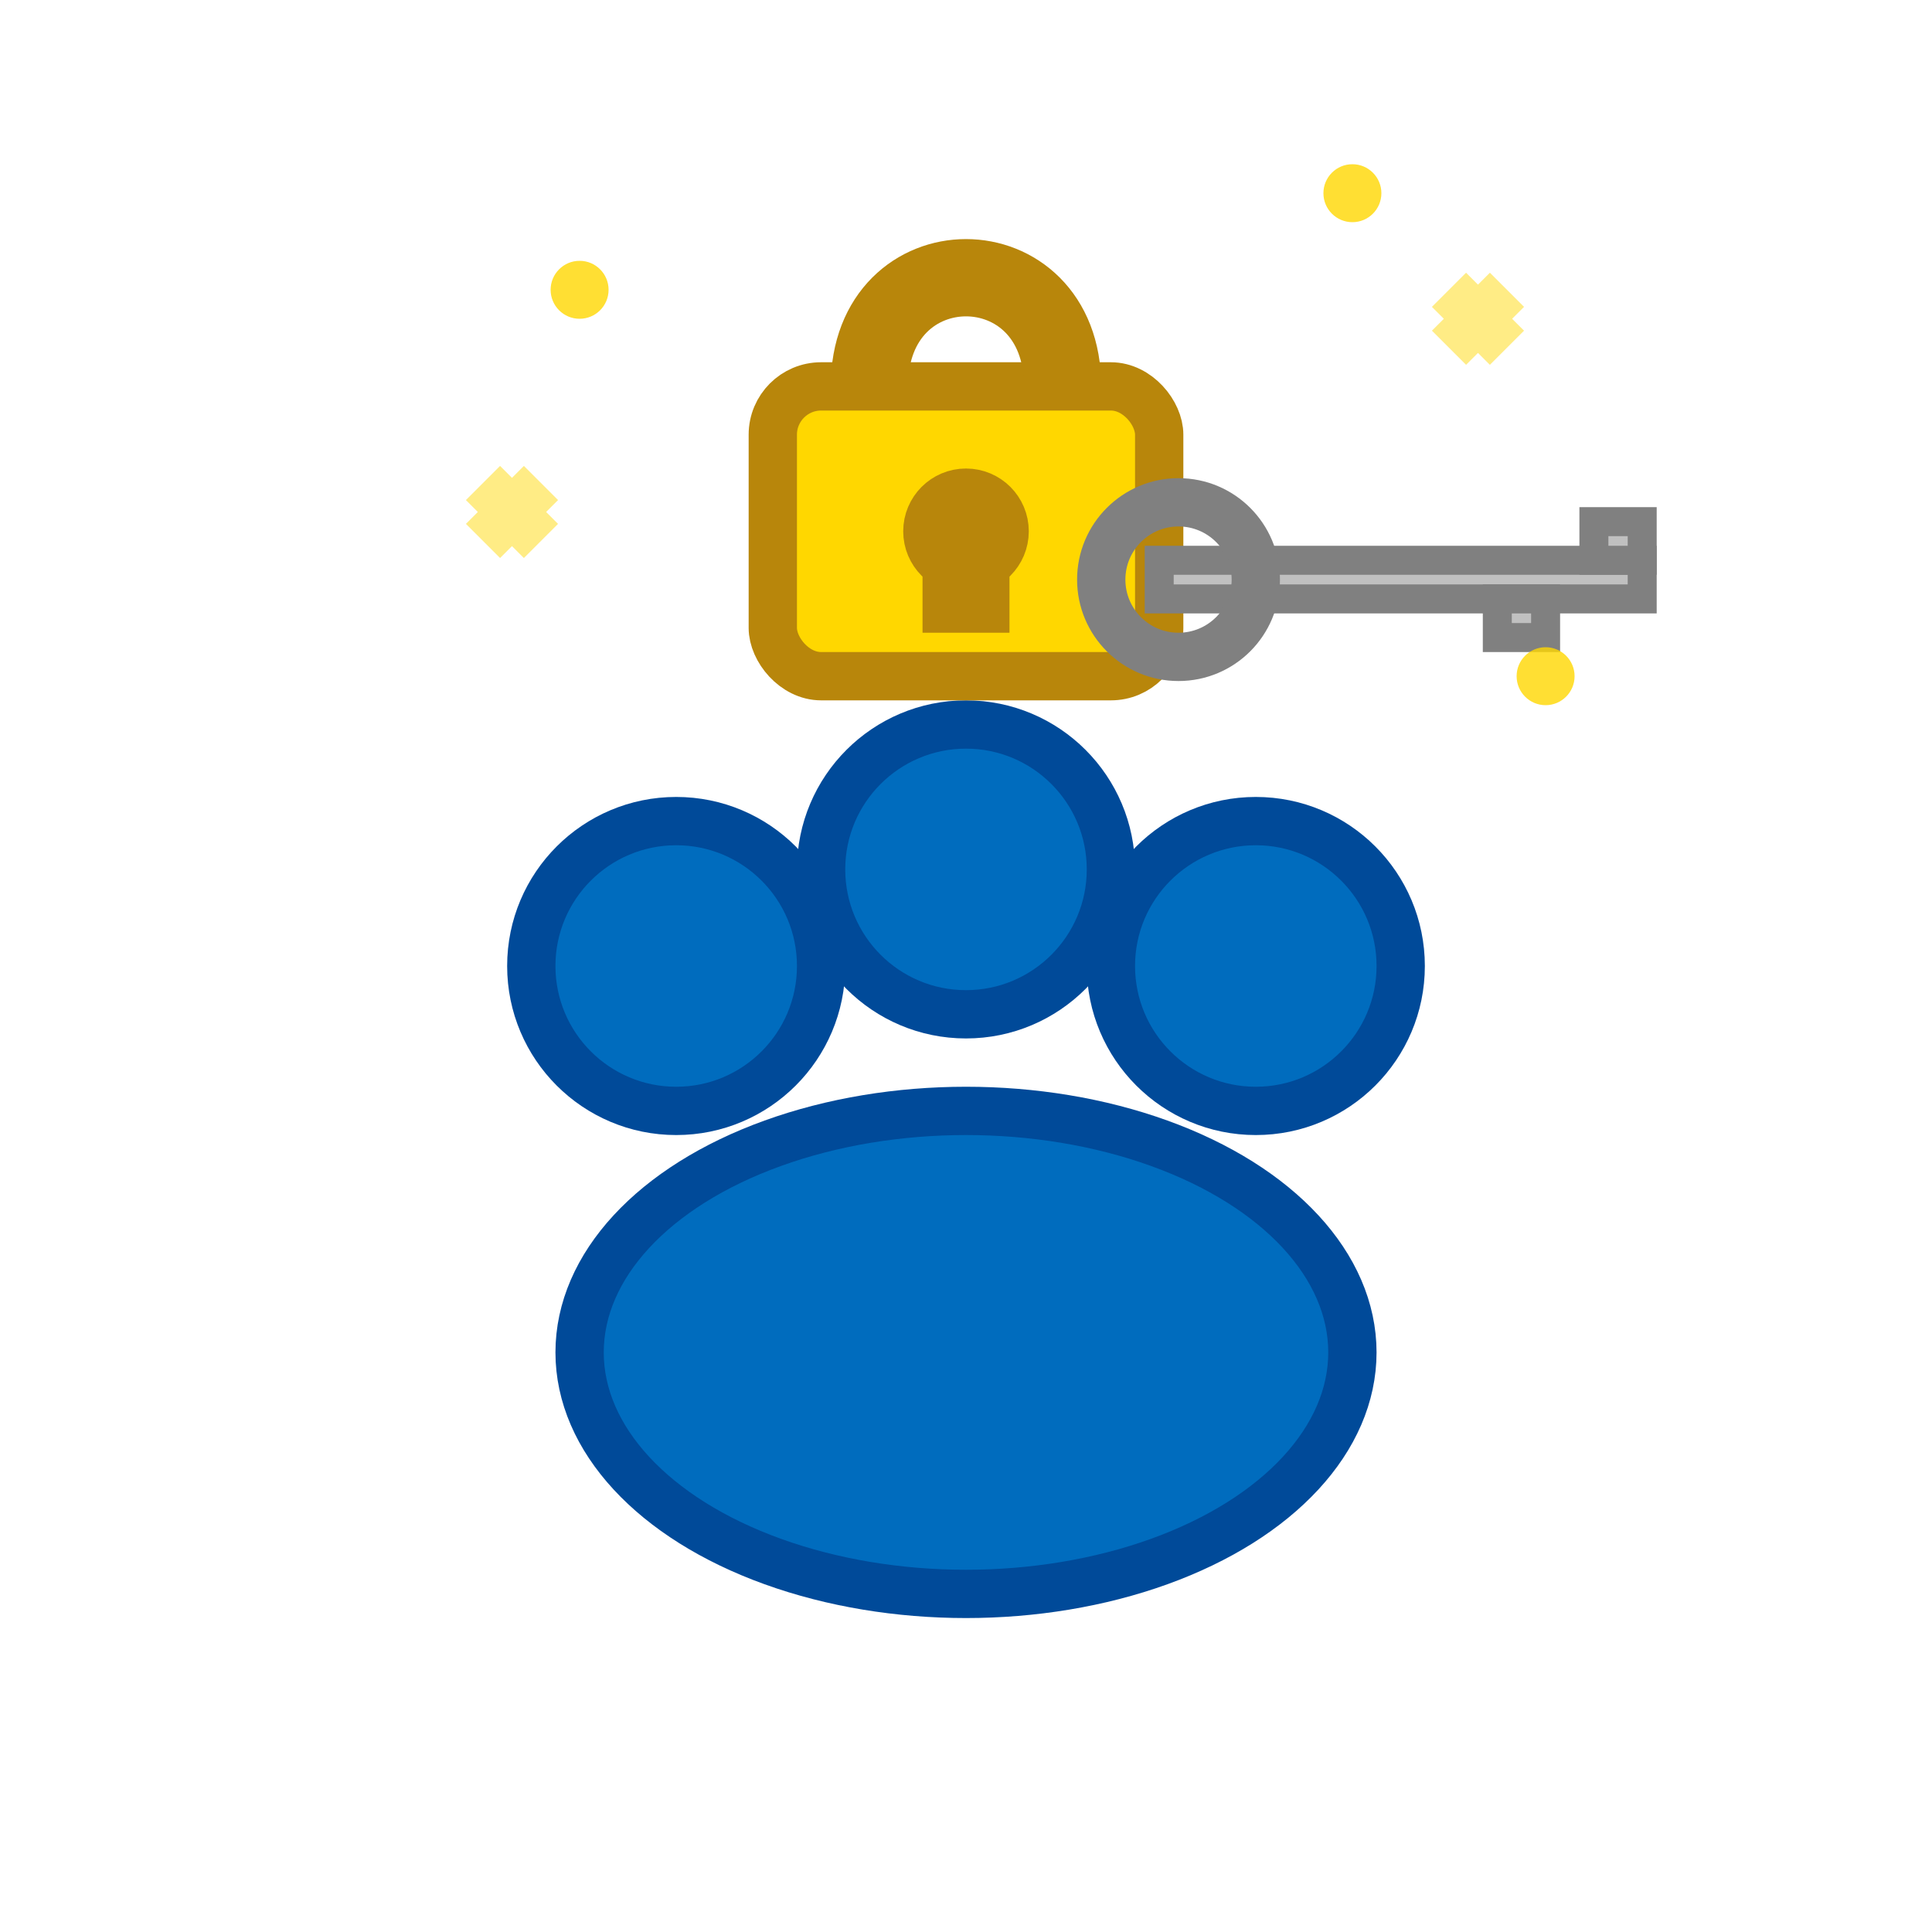 <svg width="20" height="20" viewBox="0 0 20 20" xmlns="http://www.w3.org/2000/svg">
  <!-- Cat paw -->
  <g fill="#006cbe" stroke="#004a99" stroke-width="0.5">
    <!-- Main paw pad -->
    <ellipse cx="10" cy="14" rx="4" ry="2.5" />
    
    <!-- Toe pads -->
    <circle cx="7" cy="10" r="1.5" />
    <circle cx="10" cy="9" r="1.5" />
    <circle cx="13" cy="10" r="1.5" />
  </g>
  
  <!-- Lock being held -->
  <g fill="#FFD700" stroke="#B8860B" stroke-width="0.5">
    <!-- Lock body -->
    <rect x="8" y="4" width="4" height="3" rx="0.5" />
    
    <!-- Lock shackle -->
    <path d="M 9 4 C 9 2.5 11 2.5 11 4" fill="none" stroke="#B8860B" stroke-width="0.8" />
    
    <!-- Keyhole -->
    <circle cx="10" cy="5.5" r="0.4" fill="#B8860B" />
    <rect x="9.8" y="5.5" width="0.4" height="0.8" fill="#B8860B" />
  </g>
  
  <!-- Key -->
  <g fill="#C0C0C0" stroke="#808080" stroke-width="0.3">
    <!-- Key shaft -->
    <rect x="12" y="5.8" width="5" height="0.4" />
    
    <!-- Key teeth -->
    <rect x="16.5" y="5.4" width="0.5" height="0.4" />
    <rect x="15.5" y="6.2" width="0.5" height="0.4" />
    
    <!-- Key head -->
    <circle cx="12.2" cy="6" r="0.8" fill="none" stroke="#808080" stroke-width="0.5" />
  </g>
  
  <!-- Sparkle effects around lock/key -->
  <g fill="#FFD700" opacity="0.8">
    <circle cx="6" cy="3" r="0.3" />
    <circle cx="14" cy="2" r="0.3" />
    <circle cx="16" cy="7" r="0.3" />
    
    <!-- Small sparkle crosses -->
    <g stroke="#FFD700" stroke-width="0.5" opacity="0.6">
      <path d="M 5 5 L 5.6 5.6 M 5.6 5 L 5 5.6" />
      <path d="M 15 3 L 15.6 3.6 M 15.6 3 L 15 3.6" />
    </g>
  </g>
</svg>